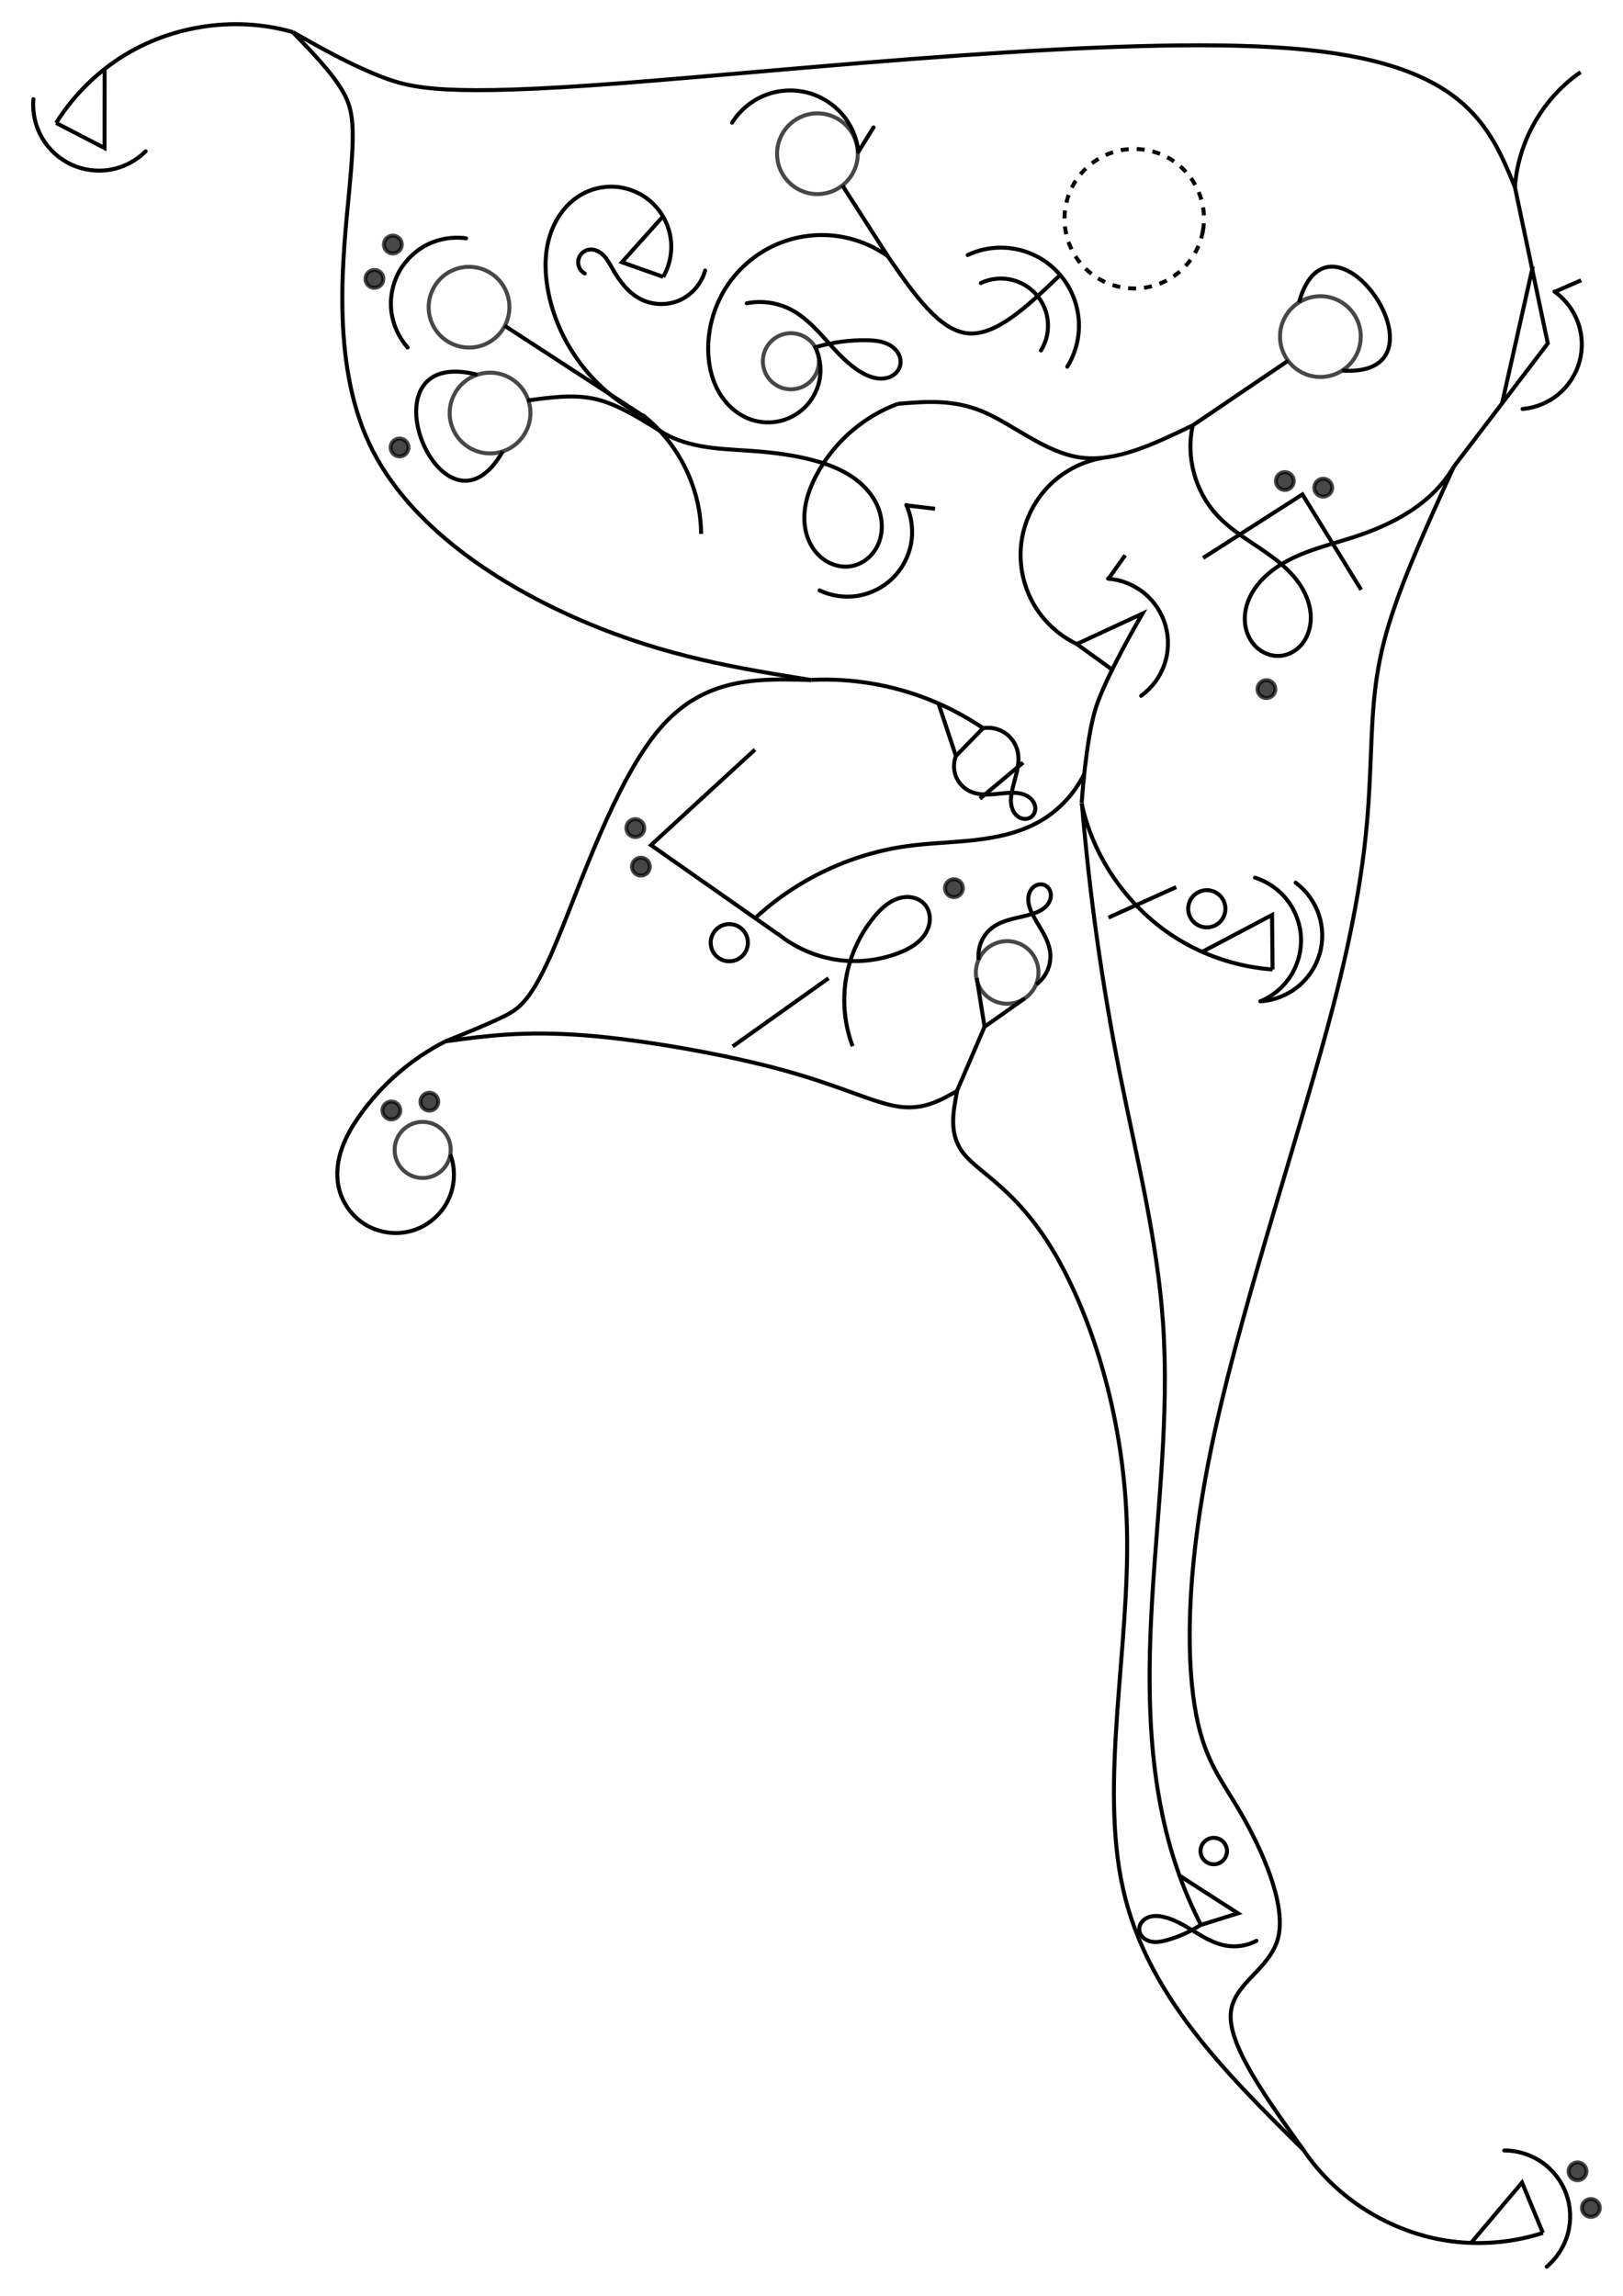 <?xml version="1.0" encoding="UTF-8" standalone="no"?>
<!-- Created with Inkscape (http://www.inkscape.org/) -->

<svg
   width="210mm"
   height="297mm"
   viewBox="0 0 210 297"
   version="1.1"
   id="svg5"
   inkscape:version="1.1.2 (0a00cf5339, 2022-02-04)"
   sodipodi:docname="softleatherjournal.svg"
   xmlns:inkscape="http://www.inkscape.org/namespaces/inkscape"
   xmlns:sodipodi="http://sodipodi.sourceforge.net/DTD/sodipodi-0.dtd"
   xmlns="http://www.w3.org/2000/svg"
   xmlns:svg="http://www.w3.org/2000/svg">
  <sodipodi:namedview
     id="namedview7"
     pagecolor="#505050"
     bordercolor="#ffffff"
     borderopacity="1"
     inkscape:pageshadow="0"
     inkscape:pageopacity="0"
     inkscape:pagecheckerboard="1"
     inkscape:document-units="mm"
     showgrid="false"
     inkscape:snap-center="true"
     inkscape:snap-object-midpoints="true"
     inkscape:object-paths="false"
     inkscape:snap-intersection-paths="true"
     inkscape:snap-midpoints="false"
     inkscape:snap-smooth-nodes="false"
     inkscape:snap-nodes="true"
     inkscape:snap-others="true"
     inkscape:zoom="2"
     inkscape:cx="564.75"
     inkscape:cy="78"
     inkscape:window-width="1920"
     inkscape:window-height="1027"
     inkscape:window-x="0"
     inkscape:window-y="22"
     inkscape:window-maximized="1"
     inkscape:current-layer="g19560"
     inkscape:snap-global="true" />
  <defs
     id="defs2">
    <inkscape:path-effect
       effect="bspline"
       id="path-effect17846"
       is_visible="true"
       lpeversion="1"
       weight="33.333"
       steps="2"
       helper_size="0"
       apply_no_weight="true"
       apply_with_weight="true"
       only_selected="false" />
    <inkscape:path-effect
       effect="bspline"
       id="path-effect16682"
       is_visible="true"
       lpeversion="1"
       weight="33.333"
       steps="2"
       helper_size="0"
       apply_no_weight="true"
       apply_with_weight="true"
       only_selected="false" />
    <inkscape:path-effect
       effect="bspline"
       id="path-effect16283"
       is_visible="true"
       lpeversion="1"
       weight="33.333"
       steps="2"
       helper_size="0"
       apply_no_weight="true"
       apply_with_weight="true"
       only_selected="false" />
    <inkscape:path-effect
       effect="bspline"
       id="path-effect16005"
       is_visible="true"
       lpeversion="1"
       weight="33.333"
       steps="2"
       helper_size="0"
       apply_no_weight="true"
       apply_with_weight="true"
       only_selected="false" />
    <inkscape:path-effect
       effect="bspline"
       id="path-effect15888"
       is_visible="true"
       lpeversion="1"
       weight="33.333"
       steps="2"
       helper_size="0"
       apply_no_weight="true"
       apply_with_weight="true"
       only_selected="false" />
    <inkscape:path-effect
       effect="bspline"
       id="path-effect15771"
       is_visible="true"
       lpeversion="1"
       weight="33.333"
       steps="2"
       helper_size="0"
       apply_no_weight="true"
       apply_with_weight="true"
       only_selected="false" />
    <inkscape:path-effect
       effect="bspline"
       id="path-effect15654"
       is_visible="true"
       lpeversion="1"
       weight="33.333"
       steps="2"
       helper_size="0"
       apply_no_weight="true"
       apply_with_weight="true"
       only_selected="false" />
    <inkscape:path-effect
       effect="spiro"
       id="path-effect15183"
       is_visible="true"
       lpeversion="1" />
    <inkscape:path-effect
       effect="spiro"
       id="path-effect14986"
       is_visible="true"
       lpeversion="1" />
    <inkscape:path-effect
       effect="bspline"
       id="path-effect10436"
       is_visible="true"
       lpeversion="1"
       weight="33.333"
       steps="2"
       helper_size="0"
       apply_no_weight="true"
       apply_with_weight="true"
       only_selected="false" />
    <inkscape:path-effect
       effect="skeletal"
       id="path-effect10286"
       is_visible="true"
       lpeversion="1"
       pattern="M 0,4.992 C 0,2.236 2.236,0 4.992,0 c 2.756,0 4.992,2.236 4.992,4.992 0,2.756 -2.236,4.992 -4.992,4.992 C 2.236,9.984 0,7.748 0,4.992 Z"
       copytype="single_stretched"
       prop_scale="1"
       scale_y_rel="false"
       spacing="0"
       normal_offset="0"
       tang_offset="0"
       prop_units="false"
       vertical_pattern="false"
       hide_knot="false"
       fuse_tolerance="0" />
    <inkscape:path-effect
       effect="bspline"
       id="path-effect10284"
       is_visible="true"
       lpeversion="1"
       weight="33.333"
       steps="2"
       helper_size="0"
       apply_no_weight="true"
       apply_with_weight="true"
       only_selected="false" />
    <inkscape:path-effect
       effect="bspline"
       id="path-effect7331"
       is_visible="true"
       lpeversion="1"
       weight="33.333"
       steps="2"
       helper_size="0"
       apply_no_weight="true"
       apply_with_weight="true"
       only_selected="false" />
    <inkscape:path-effect
       effect="bspline"
       id="path-effect3115"
       is_visible="true"
       lpeversion="1"
       weight="33.333"
       steps="2"
       helper_size="0"
       apply_no_weight="true"
       apply_with_weight="true"
       only_selected="false" />
    <inkscape:path-effect
       effect="spiro"
       id="path-effect4707"
       is_visible="true"
       lpeversion="1" />
    <inkscape:path-effect
       effect="spiro"
       id="path-effect4781"
       is_visible="true"
       lpeversion="1" />
    <inkscape:path-effect
       effect="spiro"
       id="path-effect4968"
       is_visible="true"
       lpeversion="1" />
    <inkscape:path-effect
       effect="spiro"
       id="path-effect9576-6-6-3"
       is_visible="true"
       lpeversion="1" />
    <inkscape:path-effect
       effect="spiro"
       id="path-effect10568"
       is_visible="true"
       lpeversion="1" />
    <inkscape:path-effect
       effect="spiro"
       id="path-effect22006-5"
       is_visible="true"
       lpeversion="1" />
    <inkscape:path-effect
       effect="spiro"
       id="path-effect9576-6"
       is_visible="true"
       lpeversion="1" />
    <inkscape:path-effect
       effect="spiro"
       id="path-effect10568-0"
       is_visible="true"
       lpeversion="1" />
    <inkscape:path-effect
       effect="spiro"
       id="path-effect9244"
       is_visible="true"
       lpeversion="1" />
    <inkscape:path-effect
       effect="spiro"
       id="path-effect22892"
       is_visible="true"
       lpeversion="1" />
    <inkscape:path-effect
       effect="spiro"
       id="path-effect4707-2"
       is_visible="true"
       lpeversion="1" />
    <inkscape:path-effect
       effect="spiro"
       id="path-effect4707-0"
       is_visible="true"
       lpeversion="1" />
    <inkscape:path-effect
       effect="spiro"
       id="path-effect4968-9"
       is_visible="true"
       lpeversion="1" />
    <inkscape:path-effect
       effect="spiro"
       id="path-effect9576-6-6-3-3"
       is_visible="true"
       lpeversion="1" />
    <inkscape:path-effect
       effect="spiro"
       id="path-effect9649"
       is_visible="true"
       lpeversion="1" />
    <inkscape:path-effect
       effect="spiro"
       id="path-effect9576-6-6-3-7"
       is_visible="true"
       lpeversion="1" />
    <inkscape:path-effect
       effect="spiro"
       id="path-effect4707-0-2"
       is_visible="true"
       lpeversion="1" />
    <inkscape:path-effect
       effect="spiro"
       id="path-effect9795"
       is_visible="true"
       lpeversion="1" />
    <inkscape:path-effect
       effect="spiro"
       id="path-effect9795-8"
       is_visible="true"
       lpeversion="1" />
    <inkscape:path-effect
       effect="spiro"
       id="path-effect9576"
       is_visible="true"
       lpeversion="1" />
    <inkscape:path-effect
       effect="spiro"
       id="path-effect9576-3"
       is_visible="true"
       lpeversion="1" />
    <inkscape:path-effect
       effect="spiro"
       id="path-effect9244-2"
       is_visible="true"
       lpeversion="1" />
    <inkscape:path-effect
       effect="spiro"
       id="path-effect4707-3"
       is_visible="true"
       lpeversion="1" />
    <inkscape:path-effect
       effect="spiro"
       id="path-effect4781-1"
       is_visible="true"
       lpeversion="1" />
    <inkscape:path-effect
       effect="spiro"
       id="path-effect4968-94"
       is_visible="true"
       lpeversion="1" />
    <inkscape:path-effect
       effect="spiro"
       id="path-effect9795-4"
       is_visible="true"
       lpeversion="1" />
    <inkscape:path-effect
       effect="spiro"
       id="path-effect9795-7"
       is_visible="true"
       lpeversion="1" />
    <inkscape:path-effect
       effect="spiro"
       id="path-effect9795-84"
       is_visible="true"
       lpeversion="1" />
    <inkscape:path-effect
       effect="spiro"
       id="path-effect10568-0-9"
       is_visible="true"
       lpeversion="1" />
    <inkscape:path-effect
       effect="spiro"
       id="path-effect9576-6-8"
       is_visible="true"
       lpeversion="1" />
    <inkscape:path-effect
       effect="spiro"
       id="path-effect5931-5-1"
       is_visible="true"
       lpeversion="1" />
    <inkscape:path-effect
       effect="spiro"
       id="path-effect5931-5"
       is_visible="true"
       lpeversion="1" />
    <inkscape:path-effect
       effect="spiro"
       id="path-effect9576-6-6"
       is_visible="true"
       lpeversion="1" />
    <inkscape:path-effect
       effect="spiro"
       id="path-effect9576-6-6-3-4"
       is_visible="true"
       lpeversion="1" />
    <inkscape:path-effect
       effect="spiro"
       id="path-effect10568-0-9-3"
       is_visible="true"
       lpeversion="1" />
    <inkscape:path-effect
       effect="spiro"
       id="path-effect9795-84-6"
       is_visible="true"
       lpeversion="1" />
    <inkscape:path-effect
       effect="spiro"
       id="path-effect5931-5-1-7"
       is_visible="true"
       lpeversion="1" />
    <inkscape:path-effect
       effect="spiro"
       id="path-effect10568-6"
       is_visible="true"
       lpeversion="1" />
    <inkscape:path-effect
       effect="spiro"
       id="path-effect22006-5-2"
       is_visible="true"
       lpeversion="1" />
    <inkscape:path-effect
       effect="bspline"
       id="path-effect3115-9"
       is_visible="true"
       lpeversion="1"
       weight="33.333"
       steps="2"
       helper_size="0"
       apply_no_weight="true"
       apply_with_weight="true"
       only_selected="false" />
  </defs>
  <g
     inkscape:label="Layer 1"
     inkscape:groupmode="layer"
     id="layer1">
    <g
       id="g19560"
       transform="matrix(0.508,0.088,-0.088,0.508,34.802,1.694)">
      <g
         id="g6513"
         transform="rotate(-35.396,115.379,77.376)"
         style="stroke-width:1.001;stroke-miterlimit:4;stroke-dasharray:none">
        <g
           id="g932"
           transform="rotate(-20.556,129.461,103.91)"
           style="stroke-width:1.001;stroke-miterlimit:4;stroke-dasharray:none">
          <path
             style="fill:none;stroke:#000000;stroke-width:1.001;stroke-linecap:butt;stroke-linejoin:miter;stroke-miterlimit:4;stroke-dasharray:none;stroke-opacity:1"
             d="m 163.829,116.928 c -8.398,-4.083 -18.328,-4.911 -27.287,-2.276 -2.416,0.711 -4.774,1.669 -6.888,3.036 -2.115,1.367 -3.984,3.156 -5.261,5.326 -1.277,2.17 -1.938,4.734 -1.661,7.237 0.277,2.503 1.536,4.921 3.555,6.427 1.299,0.969 2.88,1.545 4.495,1.685 1.615,0.141 3.259,-0.148 4.749,-0.787 2.979,-1.278 5.259,-3.932 6.42,-6.959 1.161,-3.027 1.265,-6.393 0.663,-9.578 -0.602,-3.185 -1.882,-6.208 -3.417,-9.064 -2.681,-4.988 -6.142,-9.515 -9.777,-13.857 -2.59,-3.094 -5.284,-6.118 -7.514,-9.481 -2.229,-3.363 -3.996,-7.117 -4.504,-11.12 -0.202,-1.594 -0.202,-3.213 0,-4.807"
             id="path4705"
             inkscape:path-effect="#path-effect4707"
             inkscape:original-d="m 163.82873,116.92805 c -8.24073,8.35464 -30.04645,-10.63145 -27.28665,-2.2763 3.6806,11.14285 -16.39146,22.39432 -10.25518,22.02531 15.22223,-0.91534 33.61902,-46.938754 12.90914,-24.702 -1.71244,1.83869 -5.65691,-7.10469 -9.77688,-13.857026 -4.11997,-6.752345 -8.24073,-12.589855 -12.01734,-20.601155 -3.77662,-8.0113 -2.7e-4,-3.20489 0,-4.80694"
             sodipodi:nodetypes="csssssc" />
          <path
             style="fill:none;stroke:#000000;stroke-width:1.001;stroke-linecap:butt;stroke-linejoin:miter;stroke-miterlimit:4;stroke-dasharray:none;stroke-opacity:1"
             d="m 117.402,72.71 c 1.138,11.08 -2.869,22.583 -10.644,30.558 -0.226,0.232 -0.455,0.461 -0.687,0.687"
             id="path4966"
             inkscape:path-effect="#path-effect4968"
             inkscape:original-d="m 117.40182,72.709939 c -3.54824,7.096218 -7.09622,23.462688 -10.64393,30.558381 -3.54772,7.09569 -0.45807,0.45806 -0.68671,0.6867"
             sodipodi:nodetypes="csc" />
        </g>
        <g
           id="g2936"
           transform="matrix(-1.035,0.355,-0.355,-1.035,381.129,264.214)"
           style="stroke-width:0.915;stroke-miterlimit:4;stroke-dasharray:none">
          <path
             style="fill:none;stroke:#000000;stroke-width:0.915;stroke-linecap:round;stroke-linejoin:miter;stroke-miterlimit:4;stroke-dasharray:none;stroke-opacity:1"
             d="m 153.18,184.304 c 1.033,-2.844 2.959,-5.357 5.437,-7.094 2.478,-1.737 5.497,-2.69 8.523,-2.691 3.023,-0.001 6.039,0.948 8.517,2.68 2.478,1.732 4.406,4.238 5.444,7.077"
             id="path9574-7-3"
             inkscape:path-effect="#path-effect9576-6-6-3"
             inkscape:original-d="m 153.18041,184.30387 c 4.65382,-3.26137 9.30737,-6.52301 13.96066,-9.78489 4.65329,-3.2619 9.30738,6.50493 13.96067,9.757" />
          <path
             style="fill:none;stroke:#000000;stroke-width:0.915;stroke-linecap:butt;stroke-linejoin:miter;stroke-miterlimit:4;stroke-dasharray:none;stroke-opacity:1"
             d="m 153.18,184.151 -4.094,-5.093"
             id="path22510" />
        </g>
      </g>
      <g
         id="g6531"
         transform="rotate(-35.396,115.379,77.376)"
         style="stroke-width:1.001;stroke-miterlimit:4;stroke-dasharray:none">
        <g
           id="g10163"
           transform="rotate(-91.926,66.084,94.238)"
           style="stroke-width:1.001;stroke-miterlimit:4;stroke-dasharray:none">
          <circle
             style="opacity:0.721;fill:none;fill-rule:evenodd;stroke:#000000;stroke-width:1.001;stroke-linecap:round;stroke-miterlimit:4;stroke-dasharray:none"
             id="path10018"
             cx="124.122"
             cy="109.701"
             r="10.129" />
          <path
             style="fill:none;stroke:#000000;stroke-width:1.001;stroke-linecap:butt;stroke-linejoin:miter;stroke-miterlimit:4;stroke-dasharray:none;stroke-opacity:1"
             d="M 115.821,115.506 79.081,136.26"
             id="path936-2-8" />
        </g>
        <g
           id="g1153"
           transform="rotate(-36.224,9.378,-174.506)"
           style="stroke-width:1.001;stroke-miterlimit:4;stroke-dasharray:none">
          <path
             style="fill:none;stroke:#000000;stroke-width:1.001;stroke-linecap:round;stroke-linejoin:miter;stroke-miterlimit:4;stroke-dasharray:none;stroke-opacity:1"
             d="m -74.393,27.772 c 1.15,-3.164 3.292,-5.959 6.049,-7.891 2.757,-1.932 6.115,-2.993 9.482,-2.994 3.363,-0.001 6.718,1.055 9.475,2.981 2.756,1.926 4.901,4.715 6.056,7.873"
             id="path9574-7"
             inkscape:path-effect="#path-effect9576-6"
             inkscape:original-d="m -74.39258,27.772204 c 5.177116,-3.628097 10.353934,-7.25649 15.530462,-10.885162 5.176527,-3.628683 10.353938,7.236385 15.530465,10.854135" />
          <circle
             style="opacity:0.721;fill:#000000;fill-opacity:1;fill-rule:evenodd;stroke:#000000;stroke-width:1.001;stroke-linecap:round;stroke-miterlimit:4;stroke-dasharray:none;stroke-opacity:1"
             id="path3870-2-8"
             cx="-63.172"
             cy="12.284"
             r="2.245" />
          <circle
             style="opacity:0.721;fill:#000000;fill-opacity:1;fill-rule:evenodd;stroke:#000000;stroke-width:1.001;stroke-linecap:round;stroke-miterlimit:4;stroke-dasharray:none;stroke-opacity:1"
             id="path3870-0-9"
             cx="-53.39"
             cy="12.284"
             r="2.245" />
        </g>
      </g>
      <circle
         style="opacity:0.721;fill:none;fill-rule:evenodd;stroke:#000000;stroke-width:1.001;stroke-linecap:round;stroke-miterlimit:4;stroke-dasharray:none"
         id="path10704"
         cx="80.459"
         cy="135.339"
         r="7.039"
         transform="rotate(-35.396)" />
      <g
         id="g6517"
         transform="rotate(-35.396,115.379,77.376)"
         style="stroke-width:1.001;stroke-miterlimit:4;stroke-dasharray:none">
        <path
           style="fill:none;stroke:#000000;stroke-width:1.001;stroke-linecap:butt;stroke-linejoin:miter;stroke-miterlimit:4;stroke-dasharray:none;stroke-opacity:1"
           d="m 179.917,69.527 c -2.503,-4.537 -6.269,-8.368 -10.762,-10.949 -4.493,-2.581 -9.7,-3.903 -14.88,-3.779 -5.18,0.124 -10.318,1.694 -14.683,4.487 -4.365,2.793 -7.943,6.8 -10.226,11.452 -1.646,3.354 -2.629,7.086 -2.437,10.817 0.192,3.731 1.624,7.454 4.274,10.088 1.832,1.821 4.211,3.083 6.746,3.58 2.535,0.497 5.215,0.226 7.598,-0.769 2.384,-0.994 4.462,-2.708 5.892,-4.859 1.43,-2.151 2.207,-4.73 2.202,-7.313"
           id="path10566-2"
           inkscape:path-effect="#path-effect10568-0"
           inkscape:original-d="m 179.91691,69.527327 c -8.81246,6.867317 -41.73827,-5.656598 -50.55125,1.210189 -8.81298,6.866788 -0.10841,14.380998 1.83699,20.904432 1.9454,6.523434 13.6257,-5.240199 22.43815,-9.360693"
           sodipodi:nodetypes="cssc" />
        <path
           style="fill:none;stroke:#000000;stroke-width:1.001;stroke-linecap:round;stroke-linejoin:miter;stroke-miterlimit:4;stroke-dasharray:none;stroke-opacity:1"
           d="m 142.874,64.902 c 3.599,0.914 6.874,3.058 9.151,5.991 2.487,3.204 3.729,7.177 4.873,11.069 1.144,3.892 2.276,7.879 4.597,11.205 1.072,1.537 2.45,2.949 4.213,3.584 0.881,0.318 1.846,0.428 2.766,0.251 0.92,-0.177 1.791,-0.652 2.388,-1.374 0.648,-0.783 0.948,-1.824 0.903,-2.839 -0.044,-1.015 -0.417,-2.001 -0.981,-2.846 -1.128,-1.69 -2.946,-2.781 -4.765,-3.686 -3.895,-1.938 -8.084,-3.283 -12.379,-3.975"
           id="path9242"
           inkscape:path-effect="#path-effect9244"
           inkscape:original-d="m 142.8744,64.902345 c 3.01611,-4.607498 6.10089,3.994512 9.1512,5.99116 3.05031,1.996639 6.31314,14.849591 9.4696,22.273783 3.15645,7.424182 6.24474,1.641315 9.36699,2.461369 3.12224,0.82004 -3.22838,-6.247595 -4.8427,-9.371994 -1.61431,-3.124407 -8.85631,-3.765479 -12.37869,-3.975408"
           sodipodi:nodetypes="cssssc" />
      </g>
      <g
         id="g10163-5"
         transform="rotate(-103.07,93.789,53.527)"
         style="stroke-width:1.001;stroke-miterlimit:4;stroke-dasharray:none">
        <circle
           style="opacity:0.721;fill:none;fill-rule:evenodd;stroke:#000000;stroke-width:1.001;stroke-linecap:round;stroke-miterlimit:4;stroke-dasharray:none"
           id="path10018-3"
           cx="124.122"
           cy="109.701"
           r="10.129" />
        <path
           style="fill:none;stroke:#000000;stroke-width:1.001;stroke-linecap:butt;stroke-linejoin:miter;stroke-miterlimit:4;stroke-dasharray:none;stroke-opacity:1"
           d="M 115.821,115.506 97.451,125.883"
           id="path936-2-8-5"
           sodipodi:nodetypes="cc" />
      </g>
      <g
         id="g23014"
         transform="matrix(1.047,-0.319,0.319,1.047,-112.91,-194.859)"
         style="stroke-width:0.915;stroke-miterlimit:4;stroke-dasharray:none">
        <path
           style="fill:none;stroke:#000000;stroke-width:0.915;stroke-linecap:round;stroke-linejoin:miter;stroke-miterlimit:4;stroke-dasharray:none;stroke-opacity:1"
           d="m 149.052,238.458 c 2.102,-2.587 5.048,-4.478 8.277,-5.31 3.228,-0.832 6.721,-0.602 9.812,0.646 2.926,1.182 5.48,3.267 7.222,5.898 1.742,2.631 2.665,5.796 2.611,8.952"
           id="path22890"
           inkscape:path-effect="#path-effect22892"
           inkscape:original-d="m 149.05208,238.45782 c 6.02993,-1.55443 12.05959,-3.10911 18.08899,-4.66406 6.02939,-1.55495 6.55516,9.90026 9.83235,14.85" />
        <path
           style="fill:none;stroke:#000000;stroke-width:0.915;stroke-linecap:round;stroke-linejoin:miter;stroke-miterlimit:4;stroke-dasharray:none;stroke-opacity:1"
           d="m 176.973,248.644 c 1.376,-1.697 2.752,-3.395 4.128,-5.093"
           id="path22894" />
      </g>
      <g
         id="g7162"
         transform="rotate(-124.958,153.656,-30.604)"
         style="stroke-width:1.001;stroke-miterlimit:4;stroke-dasharray:none">
        <path
           style="fill:none;fill-rule:evenodd;stroke:#000000;stroke-width:1.001;stroke-linecap:round;stroke-miterlimit:4;stroke-dasharray:none;stroke-opacity:1"
           id="path6755"
           sodipodi:type="arc"
           sodipodi:cx="67.592285"
           sodipodi:cy="-41.087532"
           sodipodi:rx="11.828588"
           sodipodi:ry="11.828588"
           sodipodi:start="0"
           sodipodi:end="2.5620287"
           sodipodi:arc-type="arc"
           d="m 79.421,-41.088 a 11.829,11.829 0 0 1 -8.449,11.335 11.829,11.829 0 0 1 -13.277,-4.857"
           sodipodi:open="true" />
        <path
           style="fill:none;fill-rule:evenodd;stroke:#000000;stroke-width:1.001;stroke-linecap:round;stroke-miterlimit:4;stroke-dasharray:none;stroke-opacity:1"
           id="path6755-6"
           sodipodi:type="arc"
           sodipodi:cx="67.592285"
           sodipodi:cy="-41.087532"
           sodipodi:rx="19.587881"
           sodipodi:ry="19.587881"
           sodipodi:start="0"
           sodipodi:end="2.5620287"
           sodipodi:arc-type="arc"
           sodipodi:open="true"
           d="M 87.18,-41.088 A 19.588,19.588 0 0 1 73.189,-22.316 19.588,19.588 0 0 1 51.203,-30.36" />
      </g>
      <path
         style="fill:none;stroke:#000000;stroke-width:1.001;stroke-linecap:butt;stroke-linejoin:miter;stroke-miterlimit:4;stroke-dasharray:none;stroke-opacity:1"
         d="m 163.442,33.596 c 7.853,8.024 15.705,16.047 22.896,15.654 7.191,-0.394 13.72,-9.204 20.248,-18.014"
         id="path7329"
         inkscape:path-effect="#path-effect7331"
         inkscape:original-d="m 163.44243,33.596278 c 7.85279,8.023729 15.70516,16.047033 23.55757,24.070389 6.5296,-8.809982 13.05839,-17.620104 19.58678,-26.430885"
         sodipodi:nodetypes="ccc" />
      <circle
         style="fill:none;fill-rule:evenodd;stroke:#000000;stroke-width:1.001;stroke-miterlimit:4;stroke-dasharray:2.002,2.002;stroke-dashoffset:0;stroke-opacity:1"
         id="path7813"
         cx="222.775"
         cy="13.775"
         r="17.5" />
      <g
         id="g10163-2"
         transform="rotate(-11.618,-168.427,-663.571)"
         style="stroke-width:1.001;stroke-miterlimit:4;stroke-dasharray:none">
        <circle
           style="opacity:0.721;fill:none;fill-rule:evenodd;stroke:#000000;stroke-width:1.001;stroke-linecap:round;stroke-miterlimit:4;stroke-dasharray:none"
           id="path10018-9"
           cx="124.122"
           cy="109.701"
           r="10.129" />
        <path
           style="fill:none;stroke:#000000;stroke-width:1.001;stroke-linecap:butt;stroke-linejoin:miter;stroke-miterlimit:4;stroke-dasharray:none;stroke-opacity:1"
           d="M 115.821,115.506 91.4,130.965"
           id="path936-2-8-1"
           sodipodi:nodetypes="cc" />
      </g>
      <path
         style="fill:none;stroke:#000000;stroke-width:1.001;stroke-linecap:butt;stroke-linejoin:miter;stroke-miterlimit:4;stroke-dasharray:none;stroke-opacity:1"
         d="m 172.256,69.662 c 6.804,-1.776 13.607,-3.552 21.565,-1.662 7.958,1.89 17.069,7.445 25.972,7.116 8.903,-0.329 17.599,-6.542 26.294,-12.755"
         id="path10434"
         inkscape:path-effect="#path-effect10436"
         inkscape:original-d="m 172.25587,69.661793 c 6.80387,-1.77589 13.60732,-3.552005 20.4108,-5.328461 9.11157,5.555939 18.22248,11.111377 27.33332,16.666666 8.69577,-6.212956 17.39129,-12.42618 26.08653,-18.639667"
         sodipodi:nodetypes="cccc" />
      <g
         id="g18016"
         style="stroke-width:1.001;stroke-miterlimit:4;stroke-dasharray:none">
        <path
           style="fill:none;stroke:#000000;stroke-width:1.001;stroke-linecap:butt;stroke-linejoin:miter;stroke-miterlimit:4;stroke-dasharray:none;stroke-opacity:1"
           d="m 246.087,62.36 c -0.387,8.031 3.363,16.152 9.728,21.065 4.541,3.505 10.111,5.338 15.245,7.895 2.567,1.278 5.057,2.76 7.189,4.677 2.132,1.918 3.902,4.297 4.811,7.017 0.823,2.462 0.904,5.219 -0.065,7.628 -0.484,1.204 -1.225,2.31 -2.183,3.186 -0.958,0.876 -2.133,1.52 -3.397,1.816 -2.091,0.49 -4.364,-0.008 -6.143,-1.21 -1.779,-1.202 -3.068,-3.07 -3.702,-5.122 -0.634,-2.052 -0.633,-4.274 -0.144,-6.365 0.489,-2.091 1.454,-4.054 2.688,-5.811 2.426,-3.455 5.849,-6.099 9.477,-8.259 3.628,-2.16 7.495,-3.883 11.228,-5.856 7.804,-4.125 15.244,-9.597 19.578,-17.288 0.787,-1.397 1.465,-2.857 2.025,-4.36"
           id="path4705-6"
           inkscape:path-effect="#path-effect4707-0"
           inkscape:original-d="m 246.08652,62.360329 c 1.97706,5.524363 1.47627,14.084237 9.72836,21.064886 8.25208,6.980635 30.25705,16.382057 27.24565,19.589505 -8.03231,8.55523 -0.23501,15.54882 -5.64473,12.62906 -13.4199,-7.24296 -16.7158,-47.399872 -7.30125,-18.508031 0.77846,2.388981 14.12348,-9.72699 20.70463,-14.115228 6.58115,-4.388255 12.77762,-11.613147 19.57774,-17.287835 6.80013,-5.674683 1.3504,-2.9065 2.02506,-4.359562"
           sodipodi:nodetypes="cssssssc" />
        <circle
           style="opacity:0.721;fill:#000000;fill-opacity:1;fill-rule:evenodd;stroke:#000000;stroke-width:1.001;stroke-linecap:round;stroke-miterlimit:4;stroke-dasharray:none;stroke-opacity:1"
           id="path3870"
           cx="275.608"
           cy="124.413"
           r="2.245" />
      </g>
      <path
         style="fill:none;stroke:#000000;stroke-width:1.001;stroke-linecap:butt;stroke-linejoin:miter;stroke-miterlimit:4;stroke-dasharray:none;stroke-opacity:1"
         d="M 254.327,94.7 276.171,74.729 294.782,95.792"
         id="path9145-7"
         sodipodi:nodetypes="ccc" />
      <g
         id="g1250"
         transform="translate(430.228,58.173)"
         style="stroke-width:1.001;stroke-miterlimit:4;stroke-dasharray:none">
        <circle
           style="opacity:0.721;fill:#000000;fill-opacity:1;fill-rule:evenodd;stroke:#000000;stroke-width:1.001;stroke-linecap:round;stroke-miterlimit:4;stroke-dasharray:none;stroke-opacity:1"
           id="path3870-2"
           cx="-158.981"
           cy="14.002"
           r="2.245" />
        <circle
           style="opacity:0.721;fill:#000000;fill-opacity:1;fill-rule:evenodd;stroke:#000000;stroke-width:1.001;stroke-linecap:round;stroke-miterlimit:4;stroke-dasharray:none;stroke-opacity:1"
           id="path3870-0"
           cx="-149.2"
           cy="14.002"
           r="2.245" />
      </g>
      <path
         style="fill:none;stroke:#000000;stroke-width:1.001;stroke-linecap:butt;stroke-linejoin:miter;stroke-miterlimit:4;stroke-dasharray:none;stroke-opacity:1"
         d="m 267.098,27.397 c 2.961,-29.022 42.61,11.901 13.604,15.01"
         id="path3547"
         sodipodi:nodetypes="cc" />
      <g
         id="g9734"
         transform="matrix(-0.331,-0.943,-0.943,0.331,311.57,109.083)"
         style="stroke-width:1.001;stroke-miterlimit:4;stroke-dasharray:none">
        <path
           style="fill:none;stroke:#000000;stroke-width:1.001;stroke-linecap:butt;stroke-linejoin:miter;stroke-miterlimit:4;stroke-dasharray:none;stroke-opacity:1"
           d="m -23.038,89.501 c 0,0 15.336,-3.593 22.843,-7.397 C 7.313,78.3 21.288,66.61 21.288,66.61 l -4.807,17.511 -8.074,-7.951"
           id="path9492"
           sodipodi:nodetypes="czccc" />
        <path
           style="fill:none;stroke:#000000;stroke-width:1.001;stroke-linecap:butt;stroke-linejoin:miter;stroke-miterlimit:4;stroke-dasharray:none;stroke-opacity:1"
           d="m 7.897,73.134 v 0"
           id="path9494"
           sodipodi:nodetypes="cc" />
        <path
           style="fill:none;stroke:#000000;stroke-width:1.001;stroke-linecap:butt;stroke-linejoin:miter;stroke-miterlimit:4;stroke-dasharray:none;stroke-opacity:1"
           d="m 16.481,84.121 c 2.929,4.195 7.193,7.444 12.015,9.154 4.822,1.71 10.18,1.874 15.098,0.461 5.126,-1.473 9.746,-4.654 12.949,-8.919 3.203,-4.264 4.972,-9.587 4.959,-14.921"
           id="path9647"
           inkscape:path-effect="#path-effect9649"
           inkscape:original-d="m 16.480925,84.121386 c 3.43379,4.349398 23.679835,5.265801 27.113097,9.61467 3.43326,4.348864 10.010793,-20.06246 17.907637,-23.839604"
           sodipodi:nodetypes="csc" />
      </g>
      <g
         id="g2936-9"
         transform="matrix(0.472,0.987,-0.987,0.472,341.308,-134.288)"
         style="stroke-width:0.915;stroke-miterlimit:4;stroke-dasharray:none">
        <path
           style="fill:none;stroke:#000000;stroke-width:0.915;stroke-linecap:round;stroke-linejoin:miter;stroke-miterlimit:4;stroke-dasharray:none;stroke-opacity:1"
           d="m 153.18,184.304 c 1.033,-2.844 2.959,-5.357 5.437,-7.094 2.478,-1.737 5.497,-2.69 8.523,-2.691 3.023,-0.001 6.039,0.948 8.517,2.68 2.478,1.732 4.406,4.238 5.444,7.077"
           id="path9574-7-3-2"
           inkscape:path-effect="#path-effect9576-6-6-3-7"
           inkscape:original-d="m 153.18041,184.30387 c 4.65382,-3.26137 9.30737,-6.52301 13.96066,-9.78489 4.65329,-3.2619 9.30738,6.50493 13.96067,9.757" />
        <path
           style="fill:none;stroke:#000000;stroke-width:0.915;stroke-linecap:butt;stroke-linejoin:miter;stroke-miterlimit:4;stroke-dasharray:none;stroke-opacity:1"
           d="m 153.18,184.151 -4.094,-5.093"
           id="path22510-0" />
      </g>
      <g
         id="g13208"
         transform="rotate(-163.741,186.861,186.171)"
         style="stroke-width:1.001;stroke-miterlimit:4;stroke-dasharray:none">
        <g
           id="g9055"
           transform="matrix(0.879,0.477,0.477,-0.879,-130.028,171.437)"
           style="stroke-width:1.001;stroke-miterlimit:4;stroke-dasharray:none">
          <path
             style="fill:none;stroke:#000000;stroke-width:1.001;stroke-linecap:butt;stroke-linejoin:miter;stroke-miterlimit:4;stroke-dasharray:none;stroke-opacity:1"
             d="m 253.153,168.408 c 5.574,-1.476 10.744,-4.45 14.821,-8.527 4.077,-4.077 7.052,-9.247 8.527,-14.821 0.63,-2.379 0.986,-4.923 0.293,-7.284 -0.347,-1.181 -0.959,-2.294 -1.84,-3.154 -0.88,-0.86 -2.036,-1.454 -3.26,-1.579 -1.35,-0.138 -2.73,0.303 -3.819,1.112 -1.088,0.81 -1.892,1.97 -2.375,3.238 -0.965,2.536 -0.659,5.381 0.013,8.01 1.333,5.218 4.071,10.07 7.849,13.908 3.778,3.838 8.586,6.652 13.782,8.067"
             id="path4705-6-3"
             inkscape:path-effect="#path-effect4707-0-2"
             inkscape:original-d="m 253.15272,168.40798 c 8.24073,-8.35464 15.10778,-14.9928 23.34798,-23.34797 8.2402,-8.35518 1.32973,-12.38635 -4.80694,-12.01734 -15.22223,0.91534 -7.08702,0.34593 -6.18035,12.36069 0.90667,12.01476 19.06964,15.13986 21.63121,21.97457"
             sodipodi:nodetypes="csszc" />
          <path
             style="fill:none;stroke:#000000;stroke-width:1.001;stroke-linecap:butt;stroke-linejoin:miter;stroke-miterlimit:4;stroke-dasharray:none;stroke-opacity:1"
             d="m 270.562,163.436 v 29.528"
             id="path8971" />
        </g>
        <circle
           style="opacity:0.721;fill:#000000;fill-opacity:1;fill-rule:evenodd;stroke:#000000;stroke-width:1.001;stroke-linecap:round;stroke-miterlimit:4;stroke-dasharray:none;stroke-opacity:1"
           id="path3870-7"
           cx="167.429"
           cy="190.963"
           r="2.245" />
      </g>
      <g
         id="g13609"
         transform="rotate(-163.741,193.848,185.261)"
         style="stroke-width:1.001;stroke-miterlimit:4;stroke-dasharray:none">
        <path
           style="fill:none;stroke:#000000;stroke-width:1.001;stroke-linecap:butt;stroke-linejoin:miter;stroke-miterlimit:4;stroke-dasharray:none;stroke-opacity:1"
           d="m 215.621,157.472 38.282,6.02 -12.892,32.995"
           id="path9145-7-5"
           sodipodi:nodetypes="ccc" />
        <g
           id="g1250-9"
           transform="rotate(55.661,-88.528,476.714)"
           style="stroke-width:1.001;stroke-miterlimit:4;stroke-dasharray:none">
          <circle
             style="opacity:0.721;fill:#000000;fill-opacity:1;fill-rule:evenodd;stroke:#000000;stroke-width:1.001;stroke-linecap:round;stroke-miterlimit:4;stroke-dasharray:none;stroke-opacity:1"
             id="path3870-2-2"
             cx="-158.981"
             cy="14.002"
             r="2.245" />
          <circle
             style="opacity:0.721;fill:#000000;fill-opacity:1;fill-rule:evenodd;stroke:#000000;stroke-width:1.001;stroke-linecap:round;stroke-miterlimit:4;stroke-dasharray:none;stroke-opacity:1"
             id="path3870-0-2"
             cx="-149.2"
             cy="14.002"
             r="2.245" />
        </g>
      </g>
      <circle
         style="fill:none;fill-rule:evenodd;stroke:#000000;stroke-width:1.001;stroke-miterlimit:4;stroke-dasharray:none;stroke-dashoffset:0;stroke-opacity:1"
         id="path13523"
         cx="-206.328"
         cy="-158.694"
         r="4.667"
         transform="rotate(-163.741)" />
      <g
         id="g9994"
         transform="rotate(62.093,97.843,365.088)"
         style="stroke-width:1.001;stroke-miterlimit:4;stroke-dasharray:none">
        <path
           style="fill:none;stroke:#000000;stroke-width:1.001;stroke-linecap:butt;stroke-linejoin:miter;stroke-miterlimit:4;stroke-dasharray:none;stroke-opacity:1"
           d="m -18.884,148.328 c 15.429,1.642 31.475,-3.923 42.576,-14.764 5.168,-5.048 9.286,-11.166 12.017,-17.854"
           id="path9793"
           inkscape:path-effect="#path-effect9795"
           inkscape:original-d="m -18.884393,148.32832 c 14.1921722,-4.92112 28.3840794,-9.84251 42.575722,-14.76416 14.191643,-4.92165 8.011826,-11.90263 12.01734,-17.85433" />
        <path
           style="fill:none;stroke:#000000;stroke-width:1.001;stroke-linecap:butt;stroke-linejoin:miter;stroke-miterlimit:4;stroke-dasharray:none;stroke-opacity:1"
           d="m 35.709,115.71 -13.047,-4.12 3.364,19.543"
           id="path9910" />
      </g>
      <path
         style="fill:none;stroke:#000000;stroke-width:1.001;stroke-linecap:butt;stroke-linejoin:miter;stroke-miterlimit:4;stroke-dasharray:none;stroke-opacity:1"
         d="m 158.989,202.937 c 8.63,-11.323 20.789,-19.916 34.344,-24.27 5.397,-1.734 10.983,-2.807 16.427,-4.385 C 215.204,172.704 220.595,170.567 225,167 c 4.315,-3.494 7.542,-8.313 9.131,-13.633"
         id="path15181"
         inkscape:path-effect="#path-effect15183"
         inkscape:original-d="m 158.98927,202.93707 c 3.32149,-8.84826 31.0231,-15.42161 34.34407,-24.2704 C 196.6543,169.81787 216.00026,170.3336 225,167 c 8.99973,-3.3336 5.28395,-7.21323 9.1314,-13.63263"
         sodipodi:nodetypes="cssc" />
      <path
         style="fill:none;stroke:#000000;stroke-width:1.001;stroke-linecap:butt;stroke-linejoin:miter;stroke-miterlimit:4;stroke-dasharray:none;stroke-opacity:1"
         d="m 246.333,187.667 15.455,-10.443"
         id="path15423" />
      <circle
         style="fill:none;fill-rule:evenodd;stroke:#000000;stroke-width:1.001;stroke-miterlimit:4;stroke-dasharray:none;stroke-dashoffset:0;stroke-opacity:1"
         id="path13523-6"
         cx="292.266"
         cy="143.143"
         r="4.667"
         transform="rotate(7.756)" />
      <g
         id="g10793"
         transform="matrix(-0.239,-1.086,-1.086,0.239,558.4,175.494)"
         style="stroke-width:0.9;stroke-miterlimit:4;stroke-dasharray:none">
        <path
           style="fill:none;stroke:#000000;stroke-width:0.9;stroke-linecap:round;stroke-linejoin:miter;stroke-miterlimit:4;stroke-dasharray:none;stroke-opacity:1"
           d="m 29.217,243.015 c 1.033,-2.844 2.959,-5.357 5.437,-7.094 2.478,-1.737 5.497,-2.69 8.523,-2.691 3.023,-0.001 6.039,0.948 8.517,2.68 2.478,1.732 4.406,4.238 5.444,7.077"
           id="path9574"
           inkscape:path-effect="#path-effect9576"
           inkscape:original-d="m 29.216765,243.01482 c 4.65382,-3.26137 9.307372,-6.52301 13.960663,-9.7849 4.65329,-3.2619 9.307375,6.50494 13.960665,9.75701" />
        <path
           style="fill:none;stroke:#000000;stroke-width:0.9;stroke-linecap:round;stroke-linejoin:miter;stroke-miterlimit:4;stroke-dasharray:none;stroke-opacity:1"
           d="m 29.217,243.015 c 0.049,-3.026 1.051,-6.029 2.827,-8.479 1.776,-2.45 4.319,-4.336 7.18,-5.323 2.857,-0.987 6.018,-1.073 8.925,-0.244 2.907,0.829 5.547,2.57 7.454,4.915"
           id="path9574-6"
           inkscape:path-effect="#path-effect9576-3"
           inkscape:original-d="m 29.216765,243.01482 c 3.335894,-4.60069 6.671447,-9.20155 10.006672,-13.80257 3.335221,-4.60102 10.919846,3.11423 16.379261,4.6711" />
      </g>
      <g
         id="g9994-9"
         transform="matrix(-0.505,0.5,-0.5,-0.505,388.237,473.321)"
         style="stroke-width:1.408;stroke-miterlimit:4;stroke-dasharray:none">
        <path
           style="fill:none;stroke:#000000;stroke-width:1.408;stroke-linecap:butt;stroke-linejoin:miter;stroke-miterlimit:4;stroke-dasharray:none;stroke-opacity:1"
           d="m -156.259,464.523 c 16.149,-27.813 30.718,-56.544 43.611,-86.007 11.916,-27.23 22.464,-55.209 37.731,-80.711 16.708,-27.91 38.682,-52.213 58.852,-77.734 20.17,-25.52 38.947,-53.056 47.674,-84.392 1.824,-6.551 3.196,-13.229 4.101,-19.969"
           id="path9793-7"
           inkscape:path-effect="#path-effect9795-8"
           inkscape:original-d="m -156.25938,464.52272 c 7.09608,-2.46056 400.46974,555.01878 43.61091,-86.00734 -3.8876,-6.98331 -17.71618,-64.4484 37.730863,-80.71056 55.447036,-16.26216 105.683989,-159.87827 106.52519,-162.12557 1.682402,-4.4946 2.098329,-16.99357 4.101086,-19.96942"
           sodipodi:nodetypes="csssc" />
        <path
           style="fill:none;stroke:#000000;stroke-width:1.408;stroke-linecap:butt;stroke-linejoin:miter;stroke-miterlimit:4;stroke-dasharray:none;stroke-opacity:1"
           d="m 35.709,115.71 -13.047,-4.12 9.325,22.704"
           id="path9910-3"
           sodipodi:nodetypes="ccc" />
      </g>
      <circle
         style="fill:none;fill-rule:evenodd;stroke:#000000;stroke-width:1.001;stroke-miterlimit:4;stroke-dasharray:none;stroke-dashoffset:0;stroke-opacity:1"
         id="path13523-1"
         cx="-93.797"
         cy="510.025"
         r="3.318"
         transform="matrix(-0.894,0.448,0.448,0.894,0,0)" />
      <path
         style="fill:none;stroke:#000000;stroke-width:1.001;stroke-linecap:round;stroke-linejoin:miter;stroke-miterlimit:4;stroke-dasharray:none;stroke-opacity:1"
         d="m 326.757,434.299 c -2.086,1.618 -4.72,2.516 -7.36,2.51 -2.884,-0.007 -5.654,-1.048 -8.336,-2.109 -2.682,-1.061 -5.412,-2.17 -8.292,-2.323 -1.33,-0.071 -2.725,0.084 -3.852,0.794 -0.564,0.355 -1.047,0.847 -1.35,1.441 -0.303,0.593 -0.417,1.289 -0.274,1.94 0.155,0.705 0.608,1.329 1.197,1.748 0.588,0.419 1.304,0.641 2.024,0.695 1.441,0.107 2.848,-0.435 4.151,-1.059 2.79,-1.336 5.376,-3.096 7.642,-5.201"
         id="path9242-9"
         inkscape:path-effect="#path-effect9244-2"
         inkscape:original-d="m 326.75693,434.29906 c 1.26403,3.70571 -4.90726,1.67338 -7.36049,2.51026 -2.45324,0.83689 -11.0855,-2.95456 -16.62785,-4.43165 -5.54234,-1.47708 -3.65095,2.78308 -5.47604,4.17481 -1.82508,1.39174 4.9142,0.92224 7.37169,1.38355 2.4575,0.46132 5.98381,-3.31823 7.64184,-5.20109"
         sodipodi:nodetypes="cssssc" />
      <g
         id="g18231"
         style="stroke-width:1.001;stroke-miterlimit:4;stroke-dasharray:none">
        <path
           style="fill:none;stroke:#000000;stroke-width:1.001;stroke-linecap:butt;stroke-linejoin:miter;stroke-miterlimit:4;stroke-dasharray:none;stroke-opacity:1"
           d="M 315.556,-10.347 330.379,26.88 312.422,61.373"
           id="path9145"
           sodipodi:nodetypes="ccc" />
        <path
           style="fill:none;stroke:#000000;stroke-width:1.001;stroke-linecap:butt;stroke-linejoin:miter;stroke-miterlimit:4;stroke-dasharray:none;stroke-opacity:1"
           d="M 323.377,8.526 321.647,43.604"
           id="path9260" />
      </g>
      <path
         style="fill:none;stroke:#000000;stroke-width:1.001;stroke-linecap:butt;stroke-linejoin:miter;stroke-miterlimit:4;stroke-dasharray:none;stroke-opacity:1"
         d="m 315.556,-10.347 c -1.138,-11.08 2.869,-22.583 10.644,-30.558 0.226,-0.232 0.455,-0.461 0.687,-0.687"
         id="path4966-8"
         inkscape:path-effect="#path-effect4968-94"
         inkscape:original-d="m 315.55586,-10.347097 c 3.54824,-7.09622 7.09622,-23.46269 10.64393,-30.558385 3.54772,-7.09569 0.45807,-0.45806 0.68671,-0.6867"
         sodipodi:nodetypes="csc" />
      <path
         style="fill:none;stroke:#000000;stroke-width:1.001;stroke-linecap:butt;stroke-linejoin:miter;stroke-miterlimit:4;stroke-dasharray:none;stroke-opacity:1"
         d="M 315.556,-10.347 C 306.578,-24.596 297.449,-39.084 254.159,-35.042 210.868,-31 133.268,-8.667 90.19,2.222 47.111,13.111 38.556,12.556 30.389,10.889 22.222,9.222 14.445,6.445 6.667,3.667"
         id="path15652"
         inkscape:path-effect="#path-effect15654"
         inkscape:original-d="M 315.55586,-10.347097 C 306.70418,-24.675578 297.32306,-39.004322 288.47084,-53.333332 210.86815,-30.999289 133.26832,-8.6664021 55.666666,13.666666 47.111205,13.111364 38.555818,12.55582 30,12 22.222331,9.2224311 14.444709,6.4447088 6.6666665,3.6666667" />
      <path
         style="fill:none;stroke:#000000;stroke-width:1.001;stroke-linecap:butt;stroke-linejoin:miter;stroke-miterlimit:4;stroke-dasharray:none;stroke-opacity:1"
         d="M 6.667,3.667 C 12.445,7.889 18.223,12.111 21.667,16.278 c 3.444,4.167 4.555,8.278 5.778,24 1.222,15.722 2.556,43.055 15.889,62 13.334,18.944 38.667,29.5 60.556,34.666 21.889,5.167 40.333,4.944 58.777,4.722"
         id="path15769"
         inkscape:path-effect="#path-effect15771"
         inkscape:original-d="M 6.6666665,3.6666667 C 12.444709,7.8891534 18.222487,12.111375 24,16.333333 c 1.111397,4.111458 2.222487,8.222487 3.333334,12.333334 1.333624,27.334144 2.666931,54.66693 4,82.000003 25.334102,10.55603 50.66693,21.11137 75.999996,31.66666 18.44508,-0.22196 36.88915,-0.44418 55.33333,-0.66667" />
      <path
         style="fill:none;stroke:#000000;stroke-width:1.001;stroke-linecap:butt;stroke-linejoin:miter;stroke-miterlimit:4;stroke-dasharray:none;stroke-opacity:1"
         d="m 162.667,141.667 c -13.333,1.889 -26.666,3.778 -35.444,18.611 -8.778,14.834 -13,42.611 -16.5,57.722 -3.5,15.111 -6.278,17.555 -10,20.222 -3.722,2.667 -8.389,5.556 -13.056,8.444"
         id="path15886"
         inkscape:path-effect="#path-effect15888"
         inkscape:original-d="m 162.66666,141.66666 c -13.33307,1.88915 -26.6664,3.77805 -39.99999,5.66667 -4.22205,27.7786 -8.44418,55.55582 -12.66667,83.33333 -2.77757,2.44476 -5.55529,4.88916 -8.33333,7.33334 -4.6665,2.88921 -9.333073,5.77804 -14.000005,8.66666" />
      <path
         style="fill:none;stroke:#000000;stroke-width:1.001;stroke-linecap:butt;stroke-linejoin:miter;stroke-miterlimit:4;stroke-dasharray:none;stroke-opacity:1"
         d="m 87.667,246.667 c 9.445,-3 18.889,-6 34.056,-7.444 15.167,-1.444 36.055,-1.333 50.889,0.111 14.833,1.445 23.611,4.222 29.889,4.055 6.278,-0.167 10.055,-3.278 13.833,-6.389"
         id="path16003"
         inkscape:path-effect="#path-effect16005"
         inkscape:original-d="m 87.666665,246.66666 c 9.444709,-2.99973 18.889155,-5.99973 28.333335,-9 20.88957,0.11138 41.77804,0.22249 62.66666,0.33334 8.77822,2.7781 17.55583,5.55582 26.33334,8.33333 3.77812,-3.11091 7.55582,-6.22196 11.33333,-9.33333" />
      <path
         style="fill:none;stroke:#000000;stroke-width:1.001;stroke-linecap:butt;stroke-linejoin:miter;stroke-miterlimit:4;stroke-dasharray:none;stroke-opacity:1"
         d="m 216.333,237 c -0.111,5.667 -0.222,11.334 4.5,15.389 4.722,4.055 14.278,6.5 25.722,19.611 11.445,13.111 24.778,36.889 30.555,66.111 5.778,29.223 4,63.889 14.445,89.111 10.445,25.222 33.111,41 55.777,56.777"
         id="path16680"
         inkscape:path-effect="#path-effect16682"
         inkscape:original-d="m 216.33333,237 c -0.11085,5.66693 -0.22196,11.3336 -0.33333,17 9.55601,2.44475 19.11137,4.88915 28.66666,7.33333 13.33387,23.77852 26.66693,47.55583 40,71.33332 -1.77755,34.66764 -3.55529,69.33362 -5.33334,104.00001 22.66741,15.77838 45.33364,31.55585 67.99999,47.33333"
         sodipodi:nodetypes="cccccc" />
      <path
         style="fill:none;stroke:#000000;stroke-width:1.001;stroke-linecap:butt;stroke-linejoin:miter;stroke-miterlimit:4;stroke-dasharray:none;stroke-opacity:1"
         d="m 347.333,484 c -11.333,-11.111 -22.666,-22.222 -23.777,-30.222 -1.111,-8 8,-12.889 8.444,-21.444 0.444,-8.556 -7.778,-20.777 -14.444,-28.778 -6.667,-8 -11.778,-11.778 -16.222,-24.889 -4.445,-13.111 -8.222,-35.555 -6.667,-69.222 1.556,-33.667 8.444,-78.555 11,-109.222 2.556,-30.667 0.778,-47.111 -0.889,-60 -1.667,-12.889 -3.222,-22.222 -1.93,-34.771 1.293,-12.549 5.433,-28.313 9.574,-44.078"
         id="path17844"
         inkscape:path-effect="#path-effect17846"
         inkscape:original-d="m 347.3333,483.99998 c -11.33306,-11.11083 -22.66638,-22.22195 -33.99996,-33.33332 9.11156,-4.88873 18.22249,-9.77751 27.33333,-14.66667 -8.22213,-12.22219 -16.44419,-24.44417 -24.66668,-36.66667 -5.11095,-3.77759 -10.22196,-7.55528 -15.33331,-11.33332 -3.77759,-22.44463 -7.55531,-44.88863 -11.33335,-67.33334 6.8893,-44.88952 13.77804,-89.77751 20.66665,-134.66666 -1.77755,-16.44451 -3.55528,-32.88863 -5.33331,-49.33334 -1.55532,-9.33325 -3.11086,-18.6664 -4.66667,-28 4.141,-15.764558 8.2816,-31.528755 12.42198,-47.293532" />
      <g
         id="g9994-4"
         transform="rotate(180,-6.109,75.997)"
         style="stroke-width:1.001;stroke-miterlimit:4;stroke-dasharray:none">
        <path
           style="fill:none;stroke:#000000;stroke-width:1.001;stroke-linecap:butt;stroke-linejoin:miter;stroke-miterlimit:4;stroke-dasharray:none;stroke-opacity:1"
           d="m -18.884,148.328 c 15.429,1.642 31.475,-3.923 42.576,-14.764 5.168,-5.048 9.286,-11.166 12.017,-17.854"
           id="path9793-3"
           inkscape:path-effect="#path-effect9795-4"
           inkscape:original-d="m -18.884393,148.32832 c 14.1921722,-4.92112 28.3840794,-9.84251 42.575722,-14.76416 14.191643,-4.92165 8.011826,-11.90263 12.01734,-17.85433" />
        <path
           style="fill:none;stroke:#000000;stroke-width:1.001;stroke-linecap:butt;stroke-linejoin:miter;stroke-miterlimit:4;stroke-dasharray:none;stroke-opacity:1"
           d="m 35.709,115.71 -13.047,-4.12 3.364,19.543"
           id="path9910-0" />
      </g>
      <g
         id="g9994-8"
         transform="rotate(40.133,-295.242,817.442)"
         style="stroke-width:1.001;stroke-miterlimit:4;stroke-dasharray:none">
        <path
           style="fill:none;stroke:#000000;stroke-width:1.001;stroke-linecap:butt;stroke-linejoin:miter;stroke-miterlimit:4;stroke-dasharray:none;stroke-opacity:1"
           d="m -18.884,148.328 c 15.429,1.642 31.475,-3.923 42.576,-14.764 5.168,-5.048 9.286,-11.166 12.017,-17.854"
           id="path9793-6"
           inkscape:path-effect="#path-effect9795-7"
           inkscape:original-d="m -18.884393,148.32832 c 14.1921722,-4.92112 28.3840794,-9.84251 42.575722,-14.76416 14.191643,-4.92165 8.011826,-11.90263 12.01734,-17.85433" />
        <path
           style="fill:none;stroke:#000000;stroke-width:1.001;stroke-linecap:butt;stroke-linejoin:miter;stroke-miterlimit:4;stroke-dasharray:none;stroke-opacity:1"
           d="m 35.709,115.71 -13.047,-4.12 3.364,19.543"
           id="path9910-8" />
      </g>
      <path
         style="fill:none;stroke:#000000;stroke-width:1.001;stroke-linecap:round;stroke-linejoin:miter;stroke-miterlimit:4;stroke-dasharray:none;stroke-opacity:1"
         d="m -54.567,31.375 c 0.291,3.354 1.636,6.609 3.798,9.189 2.162,2.58 5.131,4.475 8.382,5.348 3.248,0.872 6.762,0.722 9.924,-0.424 3.161,-1.146 5.955,-3.284 7.889,-6.035"
         id="path9574-7-37"
         inkscape:original-d="m -54.567446,31.374703 c 4.060343,4.845542 8.120309,9.691289 12.179933,14.537234 4.059621,4.845955 11.875254,-4.306704 17.812338,-6.459744"
         inkscape:path-effect="#path-effect9576-6-8" />
      <g
         id="g19167"
         transform="matrix(-0.7,-0.162,0.162,-0.7,289.515,451.183)"
         style="stroke-width:1.393;stroke-miterlimit:4;stroke-dasharray:none">
        <g
           id="g3635"
           transform="translate(211.385,132.209)"
           style="stroke-width:1.393;stroke-miterlimit:4;stroke-dasharray:none">
          <circle
             style="opacity:0.721;fill:none;fill-rule:evenodd;stroke:#000000;stroke-width:1.393;stroke-miterlimit:4;stroke-dasharray:none"
             id="path879-6-7"
             cx="-44.979"
             cy="180.158"
             r="10.938" />
          <path
             style="fill:none;stroke:#000000;stroke-width:1.393;stroke-linecap:butt;stroke-linejoin:miter;stroke-miterlimit:4;stroke-dasharray:none;stroke-opacity:1"
             d="m -54.18,174.243 9.116,-14.631"
             id="path2080-5"
             sodipodi:nodetypes="cc" />
          <path
             style="fill:none;stroke:#000000;stroke-width:1.393;stroke-linecap:butt;stroke-linejoin:miter;stroke-miterlimit:4;stroke-dasharray:none;stroke-opacity:1"
             d="m -35.948,174.243 -9.116,-14.631"
             id="path2080-6-6"
             sodipodi:nodetypes="cc" />
          <path
             style="fill:none;stroke:#000000;stroke-width:1.393;stroke-linecap:butt;stroke-linejoin:miter;stroke-miterlimit:4;stroke-dasharray:none;stroke-opacity:1"
             d="M -45.065,159.609 -44.894,135.237"
             id="path3107-2" />
        </g>
        <path
           style="fill:none;stroke:#000000;stroke-width:1.393;stroke-linecap:butt;stroke-linejoin:miter;stroke-miterlimit:4;stroke-dasharray:none;stroke-opacity:1"
           d="m 177.266,312.553 c 1.071,1.859 1.641,4.003 1.634,6.148 -0.007,2.145 -0.591,4.286 -1.674,6.137 -1.245,2.129 -3.104,3.831 -5.059,5.335 -1.955,1.503 -4.037,2.844 -5.912,4.445 -0.906,0.774 -1.766,1.613 -2.452,2.586 -0.686,0.974 -1.195,2.091 -1.344,3.273 -0.149,1.182 0.082,2.43 0.756,3.412 0.337,0.491 0.781,0.911 1.299,1.204 0.518,0.294 1.11,0.46 1.706,0.462 0.596,0.002 1.189,-0.161 1.709,-0.451 0.52,-0.29 0.967,-0.707 1.307,-1.196 0.681,-0.978 0.92,-2.225 0.778,-3.407 -0.141,-1.183 -0.643,-2.303 -1.323,-3.281 -0.68,-0.978 -1.535,-1.823 -2.435,-2.602 -1.865,-1.614 -3.937,-2.968 -5.882,-4.484 -1.945,-1.516 -3.792,-3.231 -5.023,-5.368 -1.071,-1.859 -1.641,-4.003 -1.634,-6.148 0.007,-2.145 0.591,-4.286 1.674,-6.137"
           id="path5929-3"
           inkscape:path-effect="#path-effect5931-5"
           inkscape:original-d="m 177.26566,312.5534 c -0.0138,4.09487 -0.0273,8.19005 -0.0405,12.28552 -0.0132,4.09546 -7.3138,6.51965 -10.97026,9.77992 -3.65648,3.26029 -0.0244,7.29163 -0.0361,10.93789 -0.0118,3.64625 0.0238,-7.29221 0.0361,-10.93789 0.0123,-3.64565 -7.27062,-6.56837 -10.90549,-9.85212 -3.63486,-3.28376 0.0267,-8.19063 0.0405,-12.28548" />
      </g>
      <g
         id="g1153-4"
         transform="rotate(60.145,-225.327,658.696)"
         style="stroke-width:1.001;stroke-miterlimit:4;stroke-dasharray:none">
        <path
           style="fill:none;stroke:#000000;stroke-width:1.001;stroke-linecap:round;stroke-linejoin:miter;stroke-miterlimit:4;stroke-dasharray:none;stroke-opacity:1"
           d="m -74.393,27.772 c 1.15,-3.164 3.292,-5.959 6.049,-7.891 2.757,-1.932 6.115,-2.993 9.482,-2.994 3.363,-0.001 6.718,1.055 9.475,2.981 2.756,1.926 4.901,4.715 6.056,7.873"
           id="path9574-7-9"
           inkscape:path-effect="#path-effect9576-6-6"
           inkscape:original-d="m -74.39258,27.772204 c 5.177116,-3.628097 10.353934,-7.25649 15.530462,-10.885162 5.176527,-3.628683 10.353938,7.236385 15.530465,10.854135" />
        <circle
           style="opacity:0.721;fill:#000000;fill-opacity:1;fill-rule:evenodd;stroke:#000000;stroke-width:1.001;stroke-linecap:round;stroke-miterlimit:4;stroke-dasharray:none;stroke-opacity:1"
           id="path3870-2-8-5"
           cx="-63.172"
           cy="12.284"
           r="2.245" />
        <circle
           style="opacity:0.721;fill:#000000;fill-opacity:1;fill-rule:evenodd;stroke:#000000;stroke-width:1.001;stroke-linecap:round;stroke-miterlimit:4;stroke-dasharray:none;stroke-opacity:1"
           id="path3870-0-9-0"
           cx="-53.39"
           cy="12.284"
           r="2.245" />
      </g>
      <g
         id="g22821"
         transform="matrix(-0.103,1.089,-1.089,-0.103,546.274,-134.059)"
         style="stroke-width:0.915;stroke-miterlimit:4;stroke-dasharray:none">
        <path
           style="fill:none;stroke:#000000;stroke-width:0.915;stroke-linecap:round;stroke-linejoin:miter;stroke-miterlimit:4;stroke-dasharray:none;stroke-opacity:1"
           d="m 153.18,184.304 c 1.033,-2.844 2.959,-5.357 5.437,-7.094 2.478,-1.737 5.497,-2.69 8.523,-2.691 3.023,-0.001 6.039,0.948 8.517,2.68 2.478,1.732 4.406,4.238 5.444,7.077"
           id="path9574-7-3-8"
           inkscape:path-effect="#path-effect9576-6-6-3-4"
           inkscape:original-d="m 153.18041,184.30387 c 4.65382,-3.26137 9.30737,-6.52301 13.96066,-9.78489 4.65329,-3.2619 9.30738,6.50493 13.96067,9.757" />
        <path
           style="fill:none;stroke:#000000;stroke-width:0.915;stroke-linecap:butt;stroke-linejoin:miter;stroke-miterlimit:4;stroke-dasharray:none;stroke-opacity:1"
           d="m 153.18,184.151 -4.094,-5.093"
           id="path22510-7" />
      </g>
      <g
         id="g1095"
         transform="rotate(114.059,91.111,169.841)"
         style="stroke-width:1.001;stroke-miterlimit:4;stroke-dasharray:none">
        <g
           id="g997"
           transform="rotate(-114.545,180.4,71.423)"
           style="stroke-width:1.001;stroke-miterlimit:4;stroke-dasharray:none">
          <path
             style="fill:none;stroke:#000000;stroke-width:1.001;stroke-linecap:butt;stroke-linejoin:miter;stroke-miterlimit:4;stroke-dasharray:none;stroke-opacity:1"
             d="m 123.87,26.112 c -7.686,5.665 -13.977,13.208 -18.169,21.786 -1.396,2.857 -2.57,5.85 -3.113,8.983 -0.543,3.133 -0.431,6.424 0.681,9.403 1.409,3.774 4.447,6.907 8.175,8.432 3.728,1.524 8.092,1.417 11.741,-0.289 3.649,-1.706 6.529,-4.985 7.75,-8.824 1.221,-3.839 0.765,-8.179 -1.228,-11.68"
             id="path10566-2-2"
             inkscape:path-effect="#path-effect10568-0-9-3"
             inkscape:original-d="m 123.86973,26.11214 c -8.81246,6.867317 -9.35633,14.919296 -18.16931,21.786083 -8.812984,6.866788 -4.37725,11.862737 -2.43185,18.386171 1.9454,6.523434 17.6257,-8.240199 26.43815,-12.360693"
             sodipodi:nodetypes="cssc" />
          <circle
             style="opacity:0.721;fill:none;fill-rule:evenodd;stroke:#000000;stroke-width:1.001;stroke-linecap:round;stroke-miterlimit:4;stroke-dasharray:none"
             id="path10704-0"
             cx="122.668"
             cy="53.924"
             r="7.039" />
        </g>
        <g
           id="g1250-6"
           transform="rotate(-136.858,38.369,10.707)"
           style="stroke-width:1.001;stroke-miterlimit:4;stroke-dasharray:none">
          <circle
             style="opacity:0.721;fill:#000000;fill-opacity:1;fill-rule:evenodd;stroke:#000000;stroke-width:1.001;stroke-linecap:round;stroke-miterlimit:4;stroke-dasharray:none;stroke-opacity:1"
             id="path3870-2-89"
             cx="-158.981"
             cy="14.002"
             r="2.245" />
          <circle
             style="opacity:0.721;fill:#000000;fill-opacity:1;fill-rule:evenodd;stroke:#000000;stroke-width:1.001;stroke-linecap:round;stroke-miterlimit:4;stroke-dasharray:none;stroke-opacity:1"
             id="path3870-0-26"
             cx="-149.2"
             cy="14.002"
             r="2.245" />
        </g>
      </g>
      <g
         id="g1239"
         transform="matrix(-0.332,0.631,0.631,0.332,35.676,14.611)"
         style="stroke-width:1.404;stroke-miterlimit:4;stroke-dasharray:none">
        <g
           id="g9994-3"
           transform="rotate(155.729,23.818,208.953)"
           style="stroke-width:1.404;stroke-miterlimit:4;stroke-dasharray:none">
          <path
             style="fill:none;stroke:#000000;stroke-width:1.404;stroke-linecap:butt;stroke-linejoin:miter;stroke-miterlimit:4;stroke-dasharray:none;stroke-opacity:1"
             d="M -9.498,159.163 C 3.213,153.113 14.611,144.322 23.691,133.564 c 4.637,-5.493 8.674,-11.491 12.017,-17.854"
             id="path9793-1"
             inkscape:path-effect="#path-effect9795-84-6"
             inkscape:original-d="M -9.4980902,159.16295 C 4.694082,154.24183 9.4996864,138.48581 23.691329,133.56416 c 14.191643,-4.92165 8.011826,-11.90263 12.01734,-17.85433"
             sodipodi:nodetypes="csc" />
          <path
             style="fill:none;stroke:#000000;stroke-width:1.404;stroke-linecap:butt;stroke-linejoin:miter;stroke-miterlimit:4;stroke-dasharray:none;stroke-opacity:1"
             d="m 35.709,115.71 -13.047,-4.12 3.364,19.543"
             id="path9910-4" />
        </g>
        <g
           id="g1363"
           transform="rotate(167.452,176.065,151.721)"
           style="stroke-width:1.404;stroke-miterlimit:4;stroke-dasharray:none">
          <path
             style="fill:none;stroke:#000000;stroke-width:1.404;stroke-linecap:butt;stroke-linejoin:miter;stroke-miterlimit:4;stroke-dasharray:none;stroke-opacity:1"
             d="m 316.194,33.833 c -2.157,-1.176 -3.839,-3.195 -4.607,-5.528 -0.768,-2.333 -0.613,-4.957 0.424,-7.184 1.046,-2.246 2.905,-4.013 4.889,-5.499 1.984,-1.485 4.132,-2.747 6.049,-4.318 0.927,-0.76 1.803,-1.596 2.497,-2.574 0.694,-0.978 1.203,-2.106 1.344,-3.296 0.141,-1.191 -0.106,-2.446 -0.796,-3.426 -0.345,-0.49 -0.797,-0.907 -1.322,-1.196 -0.525,-0.289 -1.123,-0.45 -1.722,-0.446 -0.596,0.004 -1.188,0.171 -1.706,0.465 -0.519,0.293 -0.964,0.712 -1.303,1.201 -0.679,0.979 -0.918,2.226 -0.777,3.41 0.141,1.183 0.644,2.305 1.328,3.28 0.684,0.976 1.546,1.815 2.458,2.582 1.892,1.591 4.009,2.891 5.979,4.385 1.969,1.495 3.827,3.233 4.959,5.431 1.234,2.397 1.513,5.27 0.763,7.859 -0.75,2.59 -2.52,4.869 -4.844,6.236"
             id="path5929-3-5"
             inkscape:path-effect="#path-effect5931-5-1-7"
             inkscape:original-d="m 316.19443,33.833284 c 2.9e-4,-4.094897 -4.18275,-8.616533 -4.18304,-12.712019 -3e-4,-4.095487 7.29225,-6.543766 10.93793,-9.816088 3.64569,-3.2723335 3e-4,-7.2916622 0,-10.93793714 -2.9e-4,-3.64627266 3e-4,7.29224504 0,10.93793714 -2.9e-4,3.645681 7.29225,6.544344 10.93794,9.816088 3.64568,3.271732 -4.08013,10.000417 -4.08042,14.095303"
             sodipodi:nodetypes="csssssc" />
          <path
             style="fill:none;stroke:#000000;stroke-width:1.404;stroke-linecap:butt;stroke-linejoin:miter;stroke-miterlimit:4;stroke-dasharray:none;stroke-opacity:1"
             d="m 332.865,16.887 h -19.831"
             id="path4293-2" />
        </g>
      </g>
      <g
         id="g2968"
         transform="matrix(-0.03,-1.094,-1.094,0.03,370.379,252.459)"
         style="stroke-width:0.915;stroke-miterlimit:4;stroke-dasharray:none">
        <g
           id="g10680"
           transform="matrix(-0.178,-0.897,0.897,-0.178,169.619,265.995)"
           style="stroke-width:1.001;stroke-miterlimit:4;stroke-dasharray:none">
          <path
             style="fill:none;stroke:#000000;stroke-width:1.001;stroke-linecap:butt;stroke-linejoin:miter;stroke-miterlimit:4;stroke-dasharray:none;stroke-opacity:1"
             d="M 36.081,-2.525 C 22.936,-0.906 10.711,7.015 3.86,18.35 c -2.388,3.952 -4.165,8.357 -4.522,12.96 -0.357,4.604 0.81,9.424 3.752,12.983 2.109,2.551 5.08,4.376 8.309,5.102 3.229,0.727 6.695,0.351 9.694,-1.051 2.998,-1.402 5.509,-3.821 7.022,-6.764 1.513,-2.944 2.018,-6.394 1.413,-9.648"
             id="path10566"
             inkscape:path-effect="#path-effect10568-6"
             inkscape:original-d="M 36.081125,-2.5248046 C 27.268673,4.3425123 12.673396,11.482718 3.8604143,18.349505 -4.9525669,25.216293 1.1447732,37.769051 3.0901735,44.292485 5.0355735,50.815919 20.715871,36.052286 29.528322,31.931792"
             sodipodi:nodetypes="cssc" />
          <path
             style="fill:none;stroke:#000000;stroke-width:1.001;stroke-linecap:butt;stroke-linejoin:miter;stroke-miterlimit:4;stroke-dasharray:none;stroke-opacity:1"
             d="m 29.528,31.932 -10.987,0 5.742,13.927"
             id="path10570"
             sodipodi:nodetypes="ccc" />
        </g>
        <path
           style="fill:none;stroke:#000000;stroke-width:0.915;stroke-linecap:round;stroke-linejoin:miter;stroke-miterlimit:4;stroke-dasharray:none;stroke-opacity:1"
           d="m 195.829,224.524 c -3.089,0.368 -5.97,2.202 -7.611,4.845 -1.64,2.643 -2.005,6.039 -0.963,8.97 1.042,2.932 3.339,5.245 5.794,7.157 0.995,0.775 2.042,1.516 2.813,2.514 0.386,0.499 0.698,1.061 0.867,1.668 0.169,0.608 0.191,1.263 0.012,1.867 -0.173,0.584 -0.534,1.11 -1.015,1.482 -0.482,0.372 -1.082,0.589 -1.69,0.609 -0.608,0.021 -1.222,-0.155 -1.728,-0.494 -0.506,-0.339 -0.901,-0.84 -1.113,-1.411"
           id="path22004"
           inkscape:path-effect="#path-effect22006-5-2"
           inkscape:original-d="m 195.82931,224.52376 c -2.85774,4.60498 -5.71568,9.21016 -8.5738,13.81554 -2.85813,4.60539 3.86257,4.77105 5.79355,7.15689 1.93102,2.38582 2.46133,4.03281 3.69169,6.04952 1.23038,2.01672 -3.69705,0.12452 -5.54585,0.18707" />
      </g>
      <g
         id="g3043"
         transform="matrix(0.378,0.926,0.926,-0.378,-4.189,16.497)">
        <g
           id="g6522"
           transform="rotate(-35.396,115.379,77.376)"
           style="stroke-width:1.001;stroke-miterlimit:4;stroke-dasharray:none">
          <circle
             style="opacity:0.721;fill:none;fill-rule:evenodd;stroke:#000000;stroke-width:1.001;stroke-linecap:round;stroke-miterlimit:4;stroke-dasharray:none"
             id="path10018-6"
             cx="-115.12"
             cy="50.461"
             transform="rotate(-138.696)"
             r="10.129" />
          <path
             style="fill:none;stroke:#000000;stroke-width:1.001;stroke-linecap:butt;stroke-linejoin:miter;stroke-miterlimit:4;stroke-dasharray:none;stroke-opacity:1"
             d="m 107.214,78.931 c -0.967,-6.178 -1.991,-12.725 -0.96,-18.117 1.031,-5.392 4.002,-10.364 6.973,-15.337"
             id="path3113"
             inkscape:path-effect="#path-effect3115-9"
             inkscape:original-d="m 107.21445,78.930729 c -0.96633,-6.178218 -4.09114,-12.39636 -2.89978,-18.535477 2.97119,-4.972408 5.94212,-9.945081 8.91278,-14.918003"
             sodipodi:nodetypes="cac" />
          <path
             style="fill:none;stroke:#000000;stroke-width:1.001;stroke-linecap:butt;stroke-linejoin:miter;stroke-miterlimit:4;stroke-dasharray:none;stroke-opacity:1"
             d="m 112.179,31.393 c 4.807,-31.109 45.334,9.859 15.218,13.371"
             id="path3547-1"
             sodipodi:nodetypes="cc" />
        </g>
        <circle
           style="opacity:0.721;fill:#000000;fill-opacity:1;fill-rule:evenodd;stroke:#000000;stroke-width:1.001;stroke-linecap:round;stroke-miterlimit:4;stroke-dasharray:none;stroke-opacity:1"
           id="path3870-9"
           cx="100.411"
           cy="-15.019"
           r="2.245"
           transform="rotate(19.154)" />
      </g>
    </g>
  </g>
</svg>
